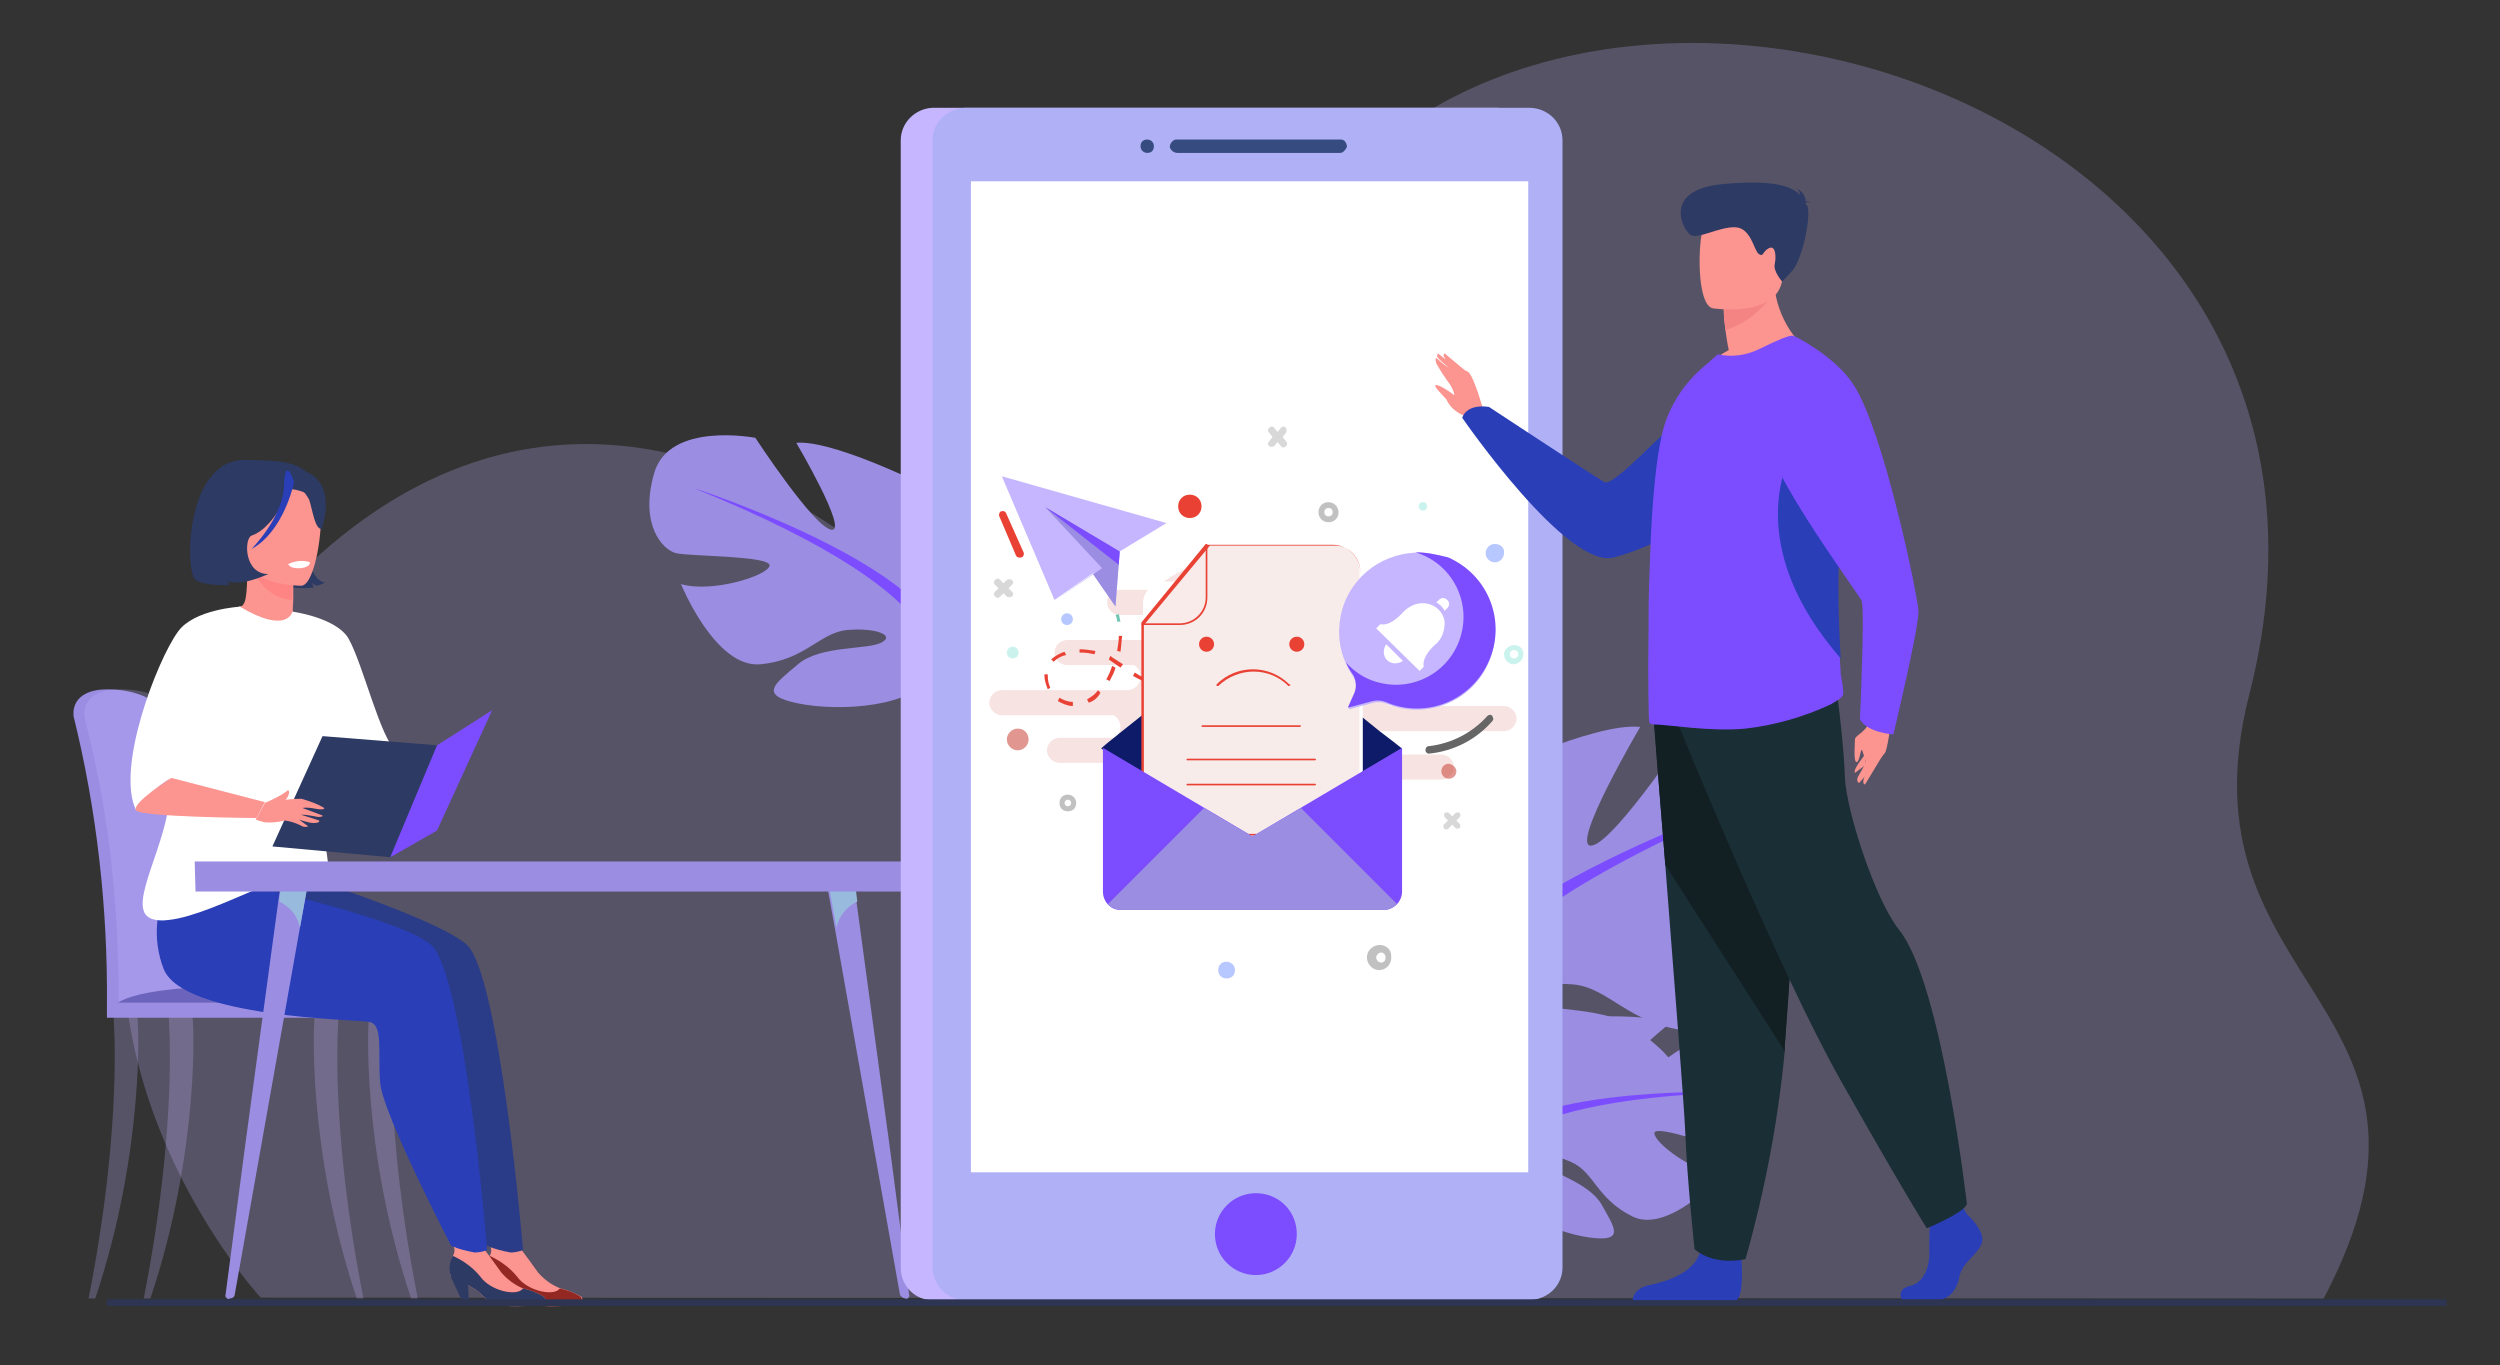 <?xml version="1.0" encoding="utf-8"?>
<!-- Generator: Adobe Illustrator 25.2.0, SVG Export Plug-In . SVG Version: 6.00 Build 0)  -->
<svg version="1.1" id="Layer_1" xmlns="http://www.w3.org/2000/svg" xmlns:xlink="http://www.w3.org/1999/xlink" x="0px" y="0px"
	 viewBox="0 0 299.2 163.4" style="enable-background:new 0 0 299.2 163.4;" xml:space="preserve">
<rect x="0" y="0" width="299.2" height="163.4" fill="#333333" stroke="none"/>
<style type="text/css">
	.st0{opacity:0.25;fill:#C6B6FF;enable-background:new    ;}
	.st1{fill:#9B8DE2;}
	.st2{fill:#7C4DFF;}
	.st3{fill:#6D89D0;}
	.st4{fill:#2C3A64;}
	.st5{fill:#6C64BC;}
	.st6{fill:#FC9490;}
	.st7{fill:#932722;}
	.st8{fill:#2A3C87;}
	.st9{fill:#293EB7;}
	.st10{fill:#FF8585;}
	.st11{fill:#FFFFFF;}
	.st12{fill:#163560;}
	.st13{fill:#97BADD;}
	.st14{fill:#D9E9FE;}
	.st15{fill:#C6B6FF;}
	.st16{fill:#B0B0F7;}
	.st17{fill:#364B7F;}
	.st18{fill:#2E3552;}
	.st19{opacity:0.15;fill:#C94439;enable-background:new    ;}
	.st20{fill:#70C6B5;}
	.st21{fill:#E94235;}
	.st22{fill:#666666;}
	.st23{fill:#0E1B68;}
	.st24{fill:#E5E6E6;}
	.st25{opacity:0.5;fill:#666666;enable-background:new    ;}
	.st26{opacity:0.4;fill:#3559FA;enable-background:new    ;}
	.st27{fill:#F8ECEA;}
	.st28{opacity:0.1;}
	.st29{opacity:0.1;fill:#D67576;enable-background:new    ;}
	.st30{opacity:0.4;fill:#666666;enable-background:new    ;}
	.st31{fill:#CAF3ED;}
	.st32{opacity:0.56;fill:#C94439;enable-background:new    ;}
	.st33{opacity:0.6;fill:#88A2FF;enable-background:new    ;}
	.st34{opacity:0.25;fill:#666666;enable-background:new    ;}
	.st35{fill:#1A2E35;}
	.st36{fill:#121F23;}
	.st37{fill:#F48484;}
</style>
<path class="st0" d="M31.2,155.3c0,0-33-35.8-5.6-74.5c24.4-34.4,52.7-32,73.6-18.1c8.9,6,34.5,0.7,56.2-34.2
	C185.1-19.2,288,9.7,269.2,83.1c-9.1,35.5,27.6,36.8,8.9,72.3L31.2,155.3z"/>
<path class="st1" d="M177.9,136.8c0,0-6.3-7.3-0.4-12c0,0,4.3-2.6,7.8-2.4c0,0-5,8.3-3.4,9.2s4.9-9.7,4.9-9.7s9.8-0.9,13,0.6
	c0,0-8.4,6.9-6.6,7.3s10.8-6.3,10.8-6.3s9.1,1.6,8.6,7.1c-0.5,5.6-3.6,7.3-5,7.1s-9.5-3.2-9.6-2.1s4.7,4.8,8.1,5c0,0-6.4,7.1-10.7,5
	s-4.6-5.3-7.3-6.5s-4.9-1.2-3.8,0s5.9,2.4,7.4,5.1s2.9,4.5-1.5,3.9s-11.6-3.9-11.9-7.6L177.9,136.8z"/>
<path class="st2" d="M208.1,130.7c0,0-24.8-0.9-30.3,6.1c-1.1,2.7-2.8,5.1-4.9,6.9l-0.6,1.6c0,0,4.3-4.5,5.8-4.8
	C178.2,140.5,175.8,131.7,208.1,130.7z"/>
<path class="st3" d="M172.9,143.7c-3.3,2.7-5.4,6.7-5.7,11l1,0.1c0,0,1.7-7.3,4.8-10.1S172.9,143.7,172.9,143.7z"/>
<path class="st1" d="M113.1,76.9c0,0,9.6-5.4,5.1-12.7c0,0-3.6-4.5-7.4-5.6c0,0,2,10.9,0,11.2s-1.4-12.3-1.4-12.3
	s-10.1-4.9-14.1-4.5c0,0,6.3,10.7,4.2,10.4s-9.1-11-9.1-11s-10.3-2-12.1,4.2s1,9.2,2.6,9.6s11.4,0.3,11.2,1.5s-6.9,3.3-10.6,2.2
	c0,0,4.1,10.1,9.5,9.6s7.1-3.8,10.4-4.1s5.8,0.6,4.1,1.5s-7.3,0.3-10,2.6s-4.9,3.7,0.1,4.7s14,0.4,15.8-3.5L113.1,76.9z"/>
<path class="st2" d="M83,58.4c0,0,26.9,8.7,30,18.5c0.1,3.3,1,6.5,2.6,9.4v1.9c0,0-2.8-6.5-4.4-7.4C111.3,80.7,117.3,72.3,83,58.4z"
	/>
<path class="st3" d="M115.6,86.3c2.5,4.2,3.2,9.3,1.8,14l-1.1-0.3c0,0,1-8.4-1.1-12.7S115.6,86.3,115.6,86.3z"/>
<path class="st1" d="M171.8,119.8c0,0-13.2-7.4-7-17.4c0,0,4.9-6.2,10.2-7.7c0,0-2.8,14.9,0,15.3s1.9-16.9,1.9-16.9
	s13.9-6.7,19.4-6.1c0,0-8.6,14.6-5.8,14.2S203,86.1,203,86.1s14.2-2.6,16.5,5.8s-1.4,12.7-3.5,13.2s-15.6,0.3-15.3,2.1
	s9.5,4.6,14.6,3c0,0-5.6,13.9-13,13.2s-9.7-5.3-14.2-5.6s-7.9,0.9-5.6,2.1s10,0.4,13.7,3.5s6.7,5.1-0.2,6.5s-19.2,0.5-21.6-4.7
	L171.8,119.8z"/>
<path class="st2" d="M212.9,94.5c0,0-36.9,12-41.1,25.3c-0.1,4.5-1.3,8.9-3.5,12.8v2.6c0,0,3.9-9,6-10.2
	C174.2,125.1,166,113.5,212.9,94.5z"/>
<path class="st3" d="M168.3,132.7c-3.4,5.8-4.3,12.7-2.5,19.2l1.5-0.4c0,0-1.4-11.6,1.6-17.4S168.3,132.7,168.3,132.7z"/>
<path class="st4" d="M30.5,63.6c0,0-2.9,2.4,0.3,5.5c0,0-2.8,1-3.7,0.3c0.1,0.2,0.2,0.3,0.4,0.5c0,0-2.8,0.2-4.1-0.6
	S22.1,54,30.1,55.2c0,0,6.7-0.9,6.5,6.9s2.3,7.6,2.3,7.6c-0.3,0.2-0.6,0.3-1,0.4c0,0-0.5-0.2-0.6-0.4c0.1,0.2,0.1,0.4,0.3,0.6
	c0,0-2.7,0.4-4.1-0.5S30.1,65.3,30.5,63.6z"/>
<path class="st4" d="M30,67.6c-1.3-1.2-2.4-2.7-3.2-4.3c-0.7-1.5-3.9-7.6,2.1-8.2c0,0,4.3-0.2,6.2,0.5c1.5,0.5,3.8,1.9,3,7.5l0,1.8
	L30,67.6z"/>
<path class="st1" d="M23.1,110.8c-0.2-5.3-0.7-10.6-1.5-15.8c-1.1-6.2-2-9.7-2-9.8c-0.1-0.5-2.2-2.7-6.7-2.7s-4.1,3-4.1,3
	c0,0.1,0,0.2,0,0.2c2.8,11.3,4.1,23,4,34.6c0,0.3,0,0.7,0,1.1c0,0,10.5,0.3,10.5,0C23.6,119.7,23.5,115.1,23.1,110.8z"/>
<path class="st0" d="M24.4,120.3c0,0.3-0.1,0.5-0.3,0.5s-0.3-0.2-0.3-0.5h-9c0,0.3-0.1,0.5-0.3,0.5s-0.3-0.2-0.3-0.5
	c0-5.1-0.2-10.2-0.7-15.3c-0.6-6.5-1.8-12.9-3.4-19.2c0-0.1,0-0.2,0-0.3c0,0-0.4-2.9,4.1-3s6.6,2.1,6.7,2.7c0,0,0.6,2,1.3,5.7
	c0.2,1.2,0.5,2.6,0.8,4.1c0.8,5.2,1.3,10.5,1.5,15.8C24.6,115.1,24.8,118.6,24.4,120.3z"/>
<path class="st5" d="M13.5,120.8h35.2c0,0-0.8-3.3-21.2-2.8C13.1,118.3,13.5,120.8,13.5,120.8z"/>
<path class="st0" d="M10.6,155.4c4.1-20.7,3-33.3,3-33.5c0-0.3,0.6-0.6,0.9-0.6s1.7-0.1,1.9,0.2s1,16-5,33.9L10.6,155.4z"/>
<path class="st0" d="M43.5,155.4c-4.1-20.7-3-33.3-3-33.5c0-0.3-0.6-0.6-0.9-0.6s-1.7-0.1-1.9,0.2s-1,16,5,33.9L43.5,155.4z"/>
<path class="st0" d="M50,155.4c-4.1-20.7-3-33.3-3-33.5c0-0.3-0.6-0.6-0.9-0.6s-1.7-0.1-1.9,0.2s-1,16,5,33.9L50,155.4z"/>
<path class="st0" d="M17.2,155.4c4.1-20.7,3-33.3,3-33.5c0-0.3,0.6-0.6,0.9-0.6s1.7-0.1,1.9,0.2s1,16-5,33.9L17.2,155.4z"/>
<path class="st1" d="M49.4,121.8H12.8l0,0V120l0,0h36.6l0,0V121.8L49.4,121.8z"/>
<path class="st6" d="M67.4,156.3c-1.3,0-3.9,0.3-5.1-1.1s-3.7-2.1-4-2.6c-0.1-0.8,0-1.6,0.3-2.3c0.6-0.9-0.4-2-0.4-2l3.4,0.2
	c0,0,1.6,2.1,2.8,3.8c0.7,0.8,1.6,1.5,2.7,1.9c0.9,0.2,1.7,0.6,2.5,1C70.1,156,68.7,156.3,67.4,156.3z"/>
<path class="st7" d="M67.4,156.3c-1.3,0-3.9,0.3-5.1-1.1s-3.7-2.1-4-2.6c-0.2-0.8-0.1-1.6,0.3-2.3c1.3,0.6,2.4,1.4,3.3,2.5
	c1.2,1.7,4.4,2.4,5.1,1.4l0,0c0.9,0.2,1.7,0.5,2.5,1C70.1,156,68.7,156.3,67.4,156.3z"/>
<path class="st7" d="M58.3,152.7l1.3,2.8l0.8,0.1l-0.1-2.4L58.3,152.7z"/>
<path class="st8" d="M33,103.8c0,0,18.8,5.8,22.8,9.2s6.8,36.6,6.8,36.6c-0.5,0.2-1,0.3-1.5,0.3c-1-0.2-1.9-0.4-2.8-0.8
	c0,0-8.2-15.8-8.5-19.5s0.4-7-1.3-7.3S26.4,121.8,24,116c-1.4-3.6-1-7.5,0.9-10.8L33,103.8z"/>
<path class="st6" d="M63,156.3c-1.3,0-3.9,0.3-5.1-1.1s-3.7-2.1-4-2.6c-0.1-0.8,0-1.6,0.3-2.3c0.6-0.9-0.4-2-0.4-2l3.4,0.2
	c0,0,1.6,2.1,2.8,3.8c0.7,0.8,1.6,1.5,2.6,1.9c0.9,0.2,1.7,0.5,2.5,1C65.8,156,64.3,156.3,63,156.3z"/>
<path class="st4" d="M63,156.3c-1.3,0-3.9,0.3-5.1-1.1s-3.7-2.1-4-2.6c-0.2-0.8-0.1-1.6,0.3-2.3c1.3,0.6,2.4,1.4,3.3,2.5
	c1.2,1.7,4.4,2.4,5.1,1.4l0,0c0.9,0.2,1.7,0.5,2.5,1C65.8,156,64.3,156.3,63,156.3z"/>
<path class="st4" d="M53.9,152.7l1.3,2.8l0.9,0.1l-0.1-2.4L53.9,152.7z"/>
<path class="st9" d="M28.1,105.6c0,0,19.3,4.1,23.4,7.4s6.8,36.6,6.8,36.6c-0.5,0.2-1,0.3-1.5,0.3c-1-0.2-1.9-0.4-2.8-0.8
	c0,0-8.2-15.8-8.5-19.5s0.4-7-1.3-7.3S22,121.8,19.6,116c-1.4-3.6-1-7.5,0.9-10.8L28.1,105.6z"/>
<path class="st6" d="M35.3,74.4c-1.2,0.7-2.6,0.9-4,0.7c-1.6-0.4-2.7-2.5-2.6-2.5c0.7-0.1,0.9-1.1,0.9-5.1l0.3,0.1l5.2,1
	c0,0,0,1.7,0,3.2C35,73.1,35,74.3,35.3,74.4z"/>
<path class="st10" d="M35.1,68.6c0,0-0.1,1.6-0.1,3.2c-2.9-0.1-4.4-2.7-5.1-4.2L35.1,68.6z"/>
<path class="st6" d="M36.1,70.1c0,0-6.9,0.1-6.9-4.2s-0.9-7.1,3.5-7.4s5.2,1.4,5.6,2.8S37.8,69.9,36.1,70.1z"/>
<path class="st11" d="M20.1,92.8c-0.7-2.8,1.6-8.3,4-12.9c2.2-4.1,4.4-7.5,4.6-7.3c5.7,3.4,6.3,0.6,6.3,0.6s5.2,0.7,6.7,3.2
	c1.8,3.2,3.8,12,5.8,13.6c-0.3,0.8-0.2,1.7,0.1,2.6c0.1,0.2,0.1,0.5,0.2,0.7c0.3,0.7,0.6,1.4,1,2c-1,0.6-2.9,1.8-4.4,0.9
	c-2.2-1.3-3.9-5.1-4.8-6.7l0,0c-2.1,11.7,0.7,14.4-0.7,15.6s-3.7-0.6-8.4,1.4c-3.1,1.3-7.4,3.3-10.3,3.6c-1.5,0.2-2.7-0.1-3-1.1
	C16.2,106.2,21.4,98.2,20.1,92.8z"/>
<path class="st11" d="M34.5,67.5c0,0,0.1,0.6,1.5,0.5c0,0,1.1-0.1,1.1-0.7C36.3,67,35.4,67.1,34.5,67.5z"/>
<path class="st11" d="M16.3,97c1.1-1.6,2.5-2.9,4.2-3.9C20.3,92.5,27,84.3,27,83s1.8-10.4,1.8-10.4s-5.6,0.3-7.5,3
	C18.8,79,13.8,92,16.3,97z"/>
<path class="st6" d="M20.5,93.1l11.2,2.9l-1,1.9c0,0-13.7-0.1-14.4-0.9S20.5,93.1,20.5,93.1z"/>
<path class="st12" d="M39.7,89.6c1,1.5,2.6,5.4,4.8,6.7c1.4,0.8,3.4-0.3,4.4-0.9c-0.4-0.6-0.7-1.3-1-2c-0.8,0.2-1.8,0.4-2.4,0.6
	C44.3,94.3,39.7,89.6,39.7,89.6z"/>
<path class="st4" d="M38.6,88.1l-6,13.2l14.2,1.3l5.6-13.4L38.6,88.1z"/>
<path class="st2" d="M52.3,89.2l6.6-4.2l-6.6,14.4l-5.6,3.2L52.3,89.2z"/>
<path class="st6" d="M31.7,96.1c0.9-0.4,1.8-0.8,2.6-1.4c0.3-0.3,0.3,0.1,0.3,0.2c-0.1,0.5-0.4,0.9-0.8,1.1
	C33.1,96.3,32.3,96.3,31.7,96.1z"/>
<path class="st4" d="M35.4,57c0,0-2.2,6.1-5.3,7.1c-3.1,1-4.1-0.3-4.1-0.3c1.5-1.5,2.4-3.4,2.6-5.5C28.6,58.4,33.7,54.5,35.4,57z"/>
<path class="st4" d="M34.9,57.5c0.9,0.6,1.6,1.4,2.1,2.3c0.4,1.2,0.7,3.6,1.5,3.5c0,0,1.4-3.8-0.5-5.9S34.9,57.5,34.9,57.5z"/>
<path class="st9" d="M35.2,57.7c0,0-1.2,5.9-5.1,8c0,0,3.8-3.8,3.9-7.6S35.2,57.7,35.2,57.7z"/>
<path class="st4" d="M23.4,69.4c1.2,0.8,4.1,0.6,4.1,0.6c-0.1-0.1-0.3-0.3-0.4-0.5c1.7,0.8,5-0.8,5-0.8c-2.9,0-2.9-4.2-2-4.6
	c-0.1-3,0-6,0.3-9h-0.2C22.1,54,22.2,68.6,23.4,69.4z"/>
<path class="st6" d="M31.7,96.1c1.5-0.3,2.9-0.5,4.4-0.5c1,0.3,1.9,0.6,2.7,1.1c0.1,0.2-0.5,0.2-1,0.1c-0.5-0.1-1.1-0.2-1.6-0.1
	c0.8,0.3,1.6,0.6,2.4,0.9c0,0,0,0.1,0,0.1c0,0,0,0,0,0c-0.3,0.1-0.6,0.1-0.9,0c-0.6-0.1-1.1-0.2-1.7-0.2l2.2,0.7c0,0,0,0,0,0.1
	c0,0.1-0.2,0.2-0.7,0.2s-1.7-0.4-1.7-0.4l1.1,0.8c-0.3,0.1-0.6,0.1-0.9-0.1c-0.6-0.3-1.2-0.5-1.9-0.6c-0.8,0.2-1.7,0.3-2.5,0.2
	l-1-0.3L31.7,96.1z"/>
<path class="st1" d="M27.5,155.4c0.3,0,0.6-0.2,0.6-0.5l3.2-18l4.6-25.9l1.3-7.2l-3.3-0.1l-0.6,4.2l-4,29.5L27,154.9
	c-0.1,0.3,0.1,0.5,0.4,0.6C27.4,155.4,27.5,155.4,27.5,155.4z"/>
<path class="st13" d="M33.4,107.9c1.3,0.6,2.2,1.7,2.5,3.1l1.3-7.2l-3.3-0.1L33.4,107.9z"/>
<path class="st1" d="M108.4,155.4c-0.3,0-0.6-0.2-0.7-0.5l-3.2-18l-4.6-25.9l-1.3-7.2l3.3-0.1l0.6,4.2l4,29.5l2.3,17.5
	c0.1,0.3-0.1,0.5-0.4,0.6C108.5,155.4,108.5,155.4,108.4,155.4z"/>
<path class="st13" d="M102.6,107.9c-1.3,0.6-2.2,1.8-2.5,3.1l-1.3-7.2l3.3-0.1L102.6,107.9z"/>
<path class="st1" d="M23.4,106.7h87.2c0,0,0.1,0,0.1-0.1v-3.5c0,0,0,0-0.1,0H23.4c0,0,0,0-0.1,0L23.4,106.7
	C23.4,106.6,23.4,106.7,23.4,106.7z"/>
<path class="st14" d="M180.4,120.3h-12.5c-0.3,0-0.7-0.2-0.7-0.5c0-0.3,0.2-0.7,0.5-0.7c0.1,0,0.1,0,0.2,0h12.5
	c0.3,0,0.6,0.4,0.5,0.7C180.9,120,180.6,120.2,180.4,120.3z"/>
<path class="st14" d="M180.4,122.7h-12.5c-0.3,0-0.7-0.2-0.7-0.5c0-0.3,0.2-0.7,0.5-0.7c0.1,0,0.1,0,0.2,0h12.5
	c0.3,0,0.6,0.4,0.5,0.7C180.9,122.4,180.6,122.7,180.4,122.7z"/>
<path class="st15" d="M183,16.8v134.9c0,2.1-1.7,3.8-3.8,3.9h-67.6c-2.1,0-3.8-1.7-3.8-3.9V16.8c0-2.1,1.7-3.8,3.8-3.9h67.5
	C181.3,12.9,183,14.6,183,16.8z"/>
<path class="st16" d="M187,16.8v134.9c0,2.1-1.7,3.8-3.9,3.9h-67.6c-2.1,0-3.8-1.7-3.9-3.9V16.8c0-2.1,1.7-3.8,3.9-3.9h67.5
	C185.2,12.9,187,14.6,187,16.8z"/>
<path class="st17" d="M160.4,18.3h-19.5c-0.4,0-0.8-0.3-0.9-0.7c0-0.4,0.3-0.8,0.7-0.9c0.1,0,0.1,0,0.2,0h19.6
	c0.4,0,0.7,0.4,0.7,0.9C161,18,160.7,18.3,160.4,18.3L160.4,18.3z"/>
<path class="st17" d="M137.3,18.3c-0.4,0-0.8-0.3-0.8-0.8s0.3-0.8,0.8-0.8c0.4,0,0.8,0.3,0.8,0.8c0,0,0,0,0,0
	C138.1,18,137.8,18.3,137.3,18.3z"/>
<path class="st2" d="M155.2,147.7c0,2.7-2.2,4.9-4.9,4.9c-2.7,0-4.9-2.2-4.9-4.9c0-2.7,2.2-4.9,4.9-4.9c0,0,0,0,0,0
	C153,142.8,155.2,144.9,155.2,147.7C155.2,147.7,155.2,147.7,155.2,147.7z"/>
<path class="st11" d="M182.9,21.7h-66.7v118.6h66.7V21.7z"/>
<path class="st18" d="M292.8,156.3h-280v-0.8h280V156.3L292.8,156.3z"/>
<path class="st19" d="M133.9,97.3c-0.8,0.1-1.5-0.5-1.6-1.3c-0.1-0.8,0.5-1.5,1.3-1.6c0.1,0,0.2,0,0.2,0h0.5c0.9,0,1.6-0.7,1.6-1.6
	c0-0.4-0.2-0.8-0.4-1.1c-0.2-0.2-0.6-0.4-0.9-0.4h-7.8c-0.8,0-1.5-0.7-1.5-1.5s0.7-1.5,1.5-1.5h6.6c0.4-0.3,0.7-0.8,0.7-1.3
	c0-0.4-0.2-0.8-0.4-1.1c-0.1-0.1-0.3-0.2-0.4-0.3h-13.4c-0.8,0-1.5-0.7-1.5-1.5s0.7-1.5,1.5-1.5h15c0.9,0,1.6-0.7,1.6-1.6
	c0-0.4-0.1-0.8-0.4-1.1c-0.1-0.1-0.2-0.2-0.4-0.3h-8c-0.8,0-1.5-0.7-1.5-1.5s0.7-1.5,1.5-1.5h11.7c0.9,0,1.6-0.7,1.6-1.5
	c0,0,0,0,0,0c0-0.4-0.2-0.8-0.4-1.1c-0.2-0.2-0.4-0.3-0.6-0.4h-6c-0.8,0-1.5-0.7-1.5-1.5s0.7-1.5,1.5-1.5h4
	c7.7-6.5,19.1-5.7,25.8,1.8h2.5c0.8,0,1.5,0.7,1.5,1.5s-0.7,1.5-1.5,1.5l0,0H165c-0.8,0-1.5,0.7-1.5,1.5s0.7,1.5,1.5,1.5h2.3v0.1
	h5.9c0.8,0,1.5,0.7,1.5,1.5s-0.7,1.5-1.5,1.5h-6.5c-0.8,0.1-1.4,0.8-1.4,1.6c0.1,0.7,0.6,1.3,1.3,1.4h13.4c0.8,0,1.5,0.7,1.5,1.5
	s-0.7,1.5-1.5,1.5H165c-0.8,0-1.5,0.6-1.5,1.4c0,0.6,0.4,1.2,1,1.4h8c0.8,0,1.5,0.7,1.5,1.5s-0.7,1.5-1.5,1.5l0,0h-11.7
	c-0.8,0-1.5,0.7-1.5,1.5s0.7,1.5,1.5,1.5h3.8l0,0h1.6c0.8,0,1.5,0.7,1.5,1.5s-0.7,1.5-1.5,1.5h-4.5c-7.7,6.4-19.1,5.6-25.7-1.9
	H133.9z"/>
<path class="st15" d="M119.9,57l6.3,14.8l4.6-3.2l2.7,3.9L134,66l5.6-3.4L119.9,57z"/>
<path class="st1" d="M131.9,68l-5.7,3.9l4.6-3.2l2.7,3.9L134,66l-8.9-5.3L131.9,68z"/>
<path class="st2" d="M133.9,67.6l-8.8-6.9L134,66L133.9,67.6z"/>
<path class="st20" d="M133.7,74.4c0-0.3-0.1-0.6-0.2-0.8l0.4-0.1c0.1,0.3,0.1,0.6,0.2,0.9L133.7,74.4z"/>
<path class="st21" d="M128.4,84.5c-0.6,0-1.3-0.3-1.8-0.6l0.2-0.4c0.5,0.3,1,0.5,1.6,0.5L128.4,84.5z M130.3,84.1l-0.2-0.4
	c0.5-0.3,1-0.6,1.3-1.1l0.3,0.3C131.4,83.5,130.9,83.9,130.3,84.1L130.3,84.1z M125.4,82.5c-0.2-0.5-0.4-1.1-0.4-1.6v-0.2h0.4v0.2
	c0,0.5,0.1,1,0.3,1.4L125.4,82.5z M142.7,82.4v-0.4c0.6,0,1.2,0,1.8-0.1v0.4C143.9,82.3,143.3,82.4,142.7,82.4L142.7,82.4z
	 M140.9,82.3h-0.3c-0.5,0-1-0.1-1.5-0.2l0.1-0.4c0.5,0.1,1,0.2,1.5,0.2h0.3L140.9,82.3z M146.4,82.1l-0.1-0.4
	c0.6-0.1,1.2-0.2,1.8-0.3l0.1,0.4C147.6,81.9,147,82,146.4,82.1L146.4,82.1z M137.3,81.7c-0.5-0.2-1-0.4-1.5-0.7l-0.2-0.1l0.2-0.4
	c0.1,0,0.1,0.1,0.2,0.1c0.4,0.3,0.9,0.5,1.4,0.6L137.3,81.7z M132.8,81.5l-0.4-0.2c0.3-0.5,0.5-1,0.7-1.6l0.4,0.2
	C133.4,80.4,133.1,80.9,132.8,81.5L132.8,81.5z M149.9,81.5l-0.1-0.4c0.6-0.1,1.2-0.3,1.7-0.5l0.1,0.4
	C151.1,81.1,150.5,81.3,149.9,81.5L149.9,81.5z M153.4,80.5l-0.1-0.4c0.6-0.2,1.1-0.4,1.7-0.6l0.2,0.4
	C154.6,80.1,154,80.2,153.4,80.5L153.4,80.5z M134.1,79.9c-0.4-0.3-0.9-0.6-1.3-0.9l-0.1-0.1l0.2-0.4c0.1,0,0.1,0.1,0.1,0.1
	c0.5,0.3,0.9,0.6,1.4,0.9L134.1,79.9z M126.1,79.2l-0.3-0.3c0.5-0.4,1-0.7,1.6-0.9l0.2,0.4C127,78.5,126.5,78.8,126.1,79.2
	L126.1,79.2z M131,78.3c-0.5-0.1-1-0.2-1.6-0.2h-0.2v-0.4c0.6,0,1.2,0.1,1.9,0.2L131,78.3z M134.1,78l-0.4-0.1
	c0.1-0.6,0.2-1.2,0.2-1.8h0.4C134.2,76.8,134.2,77.4,134.1,78L134.1,78z"/>
<path class="st20" d="M156.9,79.2l-0.2-0.4l0.9-0.3l0.2,0.4L156.9,79.2z"/>
<path class="st22" d="M171,90.2c-0.2,0-0.4-0.2-0.4-0.4c0-0.2,0.1-0.5,0.4-0.5c0,0,0,0,0,0c2.7-0.3,5.2-1.6,7-3.6
	c0.2-0.2,0.5-0.2,0.6,0c0.1,0.2,0.2,0.4,0,0.6C176.7,88.5,174,89.9,171,90.2L171,90.2z"/>
<path class="st23" d="M167.8,89.6l-18,10.6l-18-10.6l0,0c0-0.1,1-0.9,2.5-2.1l0,0c5-4,15.4-12.2,15.4-12.2s10.5,8.2,15.4,12.2
	C166.7,88.7,167.7,89.5,167.8,89.6C167.8,89.6,167.8,89.6,167.8,89.6z"/>
<path class="st11" d="M156.3,69.6h-16.9c-1.4,0-2.6,1.2-2.6,2.6v25.5c0,1.4,1.2,2.6,2.6,2.6h21.1c1.4,0,2.6-1.2,2.6-2.6V76.5
	L156.3,69.6z"/>
<path class="st24" d="M156.3,73.9c0,1.4,1.2,2.6,2.6,2.6h4.3l-6.9-6.9V73.9z"/>
<path class="st25" d="M148.2,73.9h-7c-0.2,0-0.3,0.1-0.3,0.3v0v7c0,0.2,0.1,0.3,0.3,0.3l0,0h7c0.2,0,0.3-0.1,0.3-0.3v-7
	C148.5,74.1,148.4,73.9,148.2,73.9C148.2,73.9,148.2,73.9,148.2,73.9z"/>
<path class="st26" d="M155.5,83.8h-14c-0.4,0-0.8,0.2-0.8,0.7s0.2,0.8,0.7,0.8c0.1,0,0.1,0,0.2,0h14c0.4,0,0.8-0.2,0.8-0.7
	s-0.2-0.8-0.7-0.8C155.6,83.7,155.6,83.7,155.5,83.8z"/>
<path class="st26" d="M155.5,87.5h-14c-0.4,0-0.8,0.2-0.8,0.7s0.2,0.8,0.7,0.8c0.1,0,0.1,0,0.2,0h14c0.4,0,0.8-0.3,0.8-0.8
	C156.3,87.8,155.9,87.5,155.5,87.5C155.5,87.5,155.5,87.5,155.5,87.5z"/>
<path class="st26" d="M149.2,91.1h-7.6c-0.4,0-0.8,0.3-0.8,0.8s0.3,0.8,0.8,0.8h7.6c0.4,0,0.8-0.3,0.8-0.8S149.6,91.1,149.2,91.1z"
	/>
<path class="st27" d="M159.5,65.2h-15.1l-7.7,9.5v22c0,1.8,1.4,3.2,3.2,3.2h19.6c1.8,0,3.2-1.4,3.2-3.2c0,0,0,0,0,0V68.4
	C162.7,66.7,161.3,65.2,159.5,65.2z"/>
<g class="st28">
	<path class="st29" d="M144.4,65.2v6.3c0,1.8-1.4,3.2-3.2,3.2h-4.5L144.4,65.2z"/>
</g>
<path class="st21" d="M159.5,100h-19.6c-1.8,0-3.3-1.5-3.3-3.3v-22l7.8-9.5h15.1c1.8,0,3.3,1.5,3.3,3.3c0,0,0,0,0,0v28.2
	C162.8,98.5,161.3,100,159.5,100z M136.9,74.8v21.9c0,1.7,1.4,3.1,3.1,3.1c0,0,0,0,0.1,0h19.6c1.7,0,3.1-1.4,3.1-3c0,0,0,0,0,0V68.4
	c0-1.7-1.4-3.1-3-3.1c0,0,0,0,0,0h-15L136.9,74.8z"/>
<path class="st21" d="M141.2,74.8h-4.5c0,0-0.1,0-0.1-0.1c0,0,0-0.1,0-0.2l7.7-9.4c0,0,0.1,0,0.1,0c0.1,0,0.1,0.1,0.1,0.1v6.3
	C144.5,73.4,143,74.8,141.2,74.8z M137,74.6h4.2c1.7,0,3.1-1.4,3.1-3.1v-5.9L137,74.6z"/>
<path class="st21" d="M154.3,82.1c0,0-0.1,0-0.1,0c-2.3-2.3-6-2.3-8.4,0c-0.1,0-0.1,0-0.2,0c0-0.1,0-0.1,0-0.2
	c2.4-2.4,6.3-2.4,8.7,0C154.5,81.9,154.5,82,154.3,82.1C154.4,82.1,154.3,82.1,154.3,82.1z"/>
<path class="st21" d="M155.6,87h-11.7c-0.1,0-0.1-0.1-0.1-0.1c0-0.1,0.1-0.1,0.1-0.1h11.7c0.1,0,0.1,0.1,0.1,0.1
	C155.7,86.9,155.6,87,155.6,87z"/>
<path class="st21" d="M157.4,91h-15.3c-0.1,0-0.1-0.1-0.1-0.1c0-0.1,0.1-0.1,0.1-0.1h15.3c0.1,0,0.1,0.1,0.1,0.1
	C157.5,90.9,157.4,91,157.4,91L157.4,91z"/>
<path class="st21" d="M157.4,94h-15.3c-0.1,0-0.1-0.1-0.1-0.1c0-0.1,0.1-0.1,0.1-0.1h15.3c0.1,0,0.1,0.1,0.1,0.1
	C157.5,93.9,157.4,94,157.4,94L157.4,94z"/>
<path class="st21" d="M145,77.1c0,0.3-0.3,0.6-0.6,0.6s-0.6-0.3-0.6-0.6c0,0,0,0,0,0c0-0.3,0.3-0.6,0.6-0.6
	C144.7,76.5,145,76.8,145,77.1z"/>
<path class="st21" d="M144.4,78c-0.5,0-0.9-0.4-0.9-0.9s0.4-0.9,0.9-0.9s0.9,0.4,0.9,0.9l0,0C145.3,77.6,144.9,78,144.4,78z
	 M144.4,76.8c-0.2,0-0.3,0.1-0.3,0.3s0.1,0.3,0.3,0.3c0.2,0,0.3-0.1,0.3-0.3c0,0,0,0,0,0C144.8,76.9,144.6,76.8,144.4,76.8
	C144.5,76.8,144.5,76.8,144.4,76.8z"/>
<path class="st21" d="M155.8,77.1c0,0.3-0.2,0.6-0.5,0.7c-0.3,0-0.6-0.2-0.7-0.5c0-0.1,0-0.1,0-0.2c0-0.3,0.3-0.6,0.7-0.5
	C155.6,76.6,155.8,76.8,155.8,77.1z"/>
<path class="st21" d="M155.2,78c-0.5,0-0.9-0.4-0.9-0.9s0.4-0.9,0.9-0.9s0.9,0.4,0.9,0.9l0,0C156.1,77.6,155.7,78,155.2,78z
	 M155.2,76.8c-0.2,0-0.3,0.2-0.2,0.3c0,0.1,0.1,0.2,0.2,0.2c0.2,0,0.3-0.1,0.3-0.2c0-0.2-0.1-0.3-0.2-0.3
	C155.3,76.8,155.3,76.8,155.2,76.8z"/>
<path class="st2" d="M167.8,89.5v17.2c0,1.2-1,2.2-2.2,2.2h-31.5c-1.2,0-2.1-1-2.1-2.2V89.5l17.9,10.6L167.8,89.5z"/>
<path class="st1" d="M167.2,108.2l-11.5-11.5l-5.8,3.4l-5.8-3.4l-11.5,11.5c0.4,0.4,1,0.7,1.6,0.7h31.5
	C166.2,108.9,166.8,108.6,167.2,108.2z"/>
<path class="st15" d="M168.7,66.2c-4.5,0.5-8.1,4.1-8.4,8.7c-0.2,2.1,0.4,4.2,1.6,6c0.4,0.6,0.5,1.5,0.2,2.2l-0.7,1.8l3-0.8
	c0.5-0.1,1-0.1,1.5,0.1c4.8,2,10.3-0.2,12.3-5c2-4.8-0.2-10.3-5-12.3C171.8,66.2,170.2,66,168.7,66.2L168.7,66.2z"/>
<path class="st11" d="M169.9,80.3l0.5-0.5c0,0-0.4-1,1.3-2.6c0.8-0.6,1.2-1.6,1.2-2.7c-0.1-1.2-1.1-2.2-2.4-2.3
	c-1-0.1-2,0.4-2.7,1.2c-1.6,1.7-2.6,1.3-2.6,1.3l-0.5,0.5L169.9,80.3z"/>
<path class="st11" d="M165.9,77.1c-0.4,0.6-0.4,1.4,0.1,1.9c0.5,0.5,1.3,0.5,1.9,0.1L165.9,77.1z"/>
<path class="st11" d="M173.2,72.8l-0.3,0.3c-0.2-0.4-0.6-0.8-1-1l0.3-0.3c0.3-0.3,0.7-0.3,1,0C173.5,72,173.5,72.5,173.2,72.8z"/>
<path class="st2" d="M169.4,66.1c4.3,1.3,6.7,5.8,5.4,10.1c-1.3,4.3-5.8,6.7-10.1,5.4c-1.4-0.4-2.6-1.2-3.6-2.3
	c0.2,0.5,0.5,1,0.8,1.4c0.4,0.6,0.5,1.5,0.2,2.2l-0.8,1.8l3-0.8c0.5-0.1,1-0.1,1.5,0.1c4.8,2.1,10.3-0.1,12.4-4.9
	s-0.1-10.3-4.9-12.4C172.1,66.4,170.7,66.1,169.4,66.1L169.4,66.1z"/>
<path class="st21" d="M120.4,61.4l2.1,4.7c0.1,0.2,0,0.5-0.2,0.6h-0.1c-0.2,0.1-0.5,0-0.6-0.2c0,0,0,0,0,0l-2-4.7
	c-0.1-0.2,0-0.5,0.2-0.6c0,0,0,0,0,0C120.1,61.1,120.3,61.2,120.4,61.4C120.4,61.4,120.4,61.4,120.4,61.4z"/>
<path class="st30" d="M127.8,95.1c-0.6,0-1,0.4-1,1s0.4,1,1,1s1-0.4,1-1S128.3,95.1,127.8,95.1L127.8,95.1z M127.8,96.5
	c-0.2,0-0.4-0.2-0.4-0.4c0-0.2,0.2-0.4,0.4-0.4c0.2,0,0.4,0.2,0.4,0.4C128.2,96.3,128,96.5,127.8,96.5
	C127.8,96.5,127.8,96.5,127.8,96.5z"/>
<path class="st30" d="M165.3,113.1c-0.8-0.1-1.6,0.5-1.7,1.3c-0.1,0.8,0.5,1.6,1.3,1.7c0.1,0,0.2,0,0.3,0c0.8-0.1,1.4-0.8,1.3-1.7
	C166.5,113.7,166,113.2,165.3,113.1z M165.3,115.2c-0.3,0-0.6-0.3-0.6-0.6c0-0.3,0.3-0.6,0.6-0.6c0.3,0,0.6,0.3,0.5,0.7
	C165.8,115,165.6,115.2,165.3,115.2z"/>
<path class="st31" d="M181.2,77.2c-0.6,0-1.2,0.5-1.2,1.1s0.5,1.2,1.1,1.2c0.6,0,1.2-0.5,1.2-1.1c0,0,0,0,0,0
	C182.4,77.7,181.9,77.2,181.2,77.2z M181.2,78.8c-0.3,0-0.5-0.2-0.5-0.5s0.2-0.5,0.5-0.5c0.3,0,0.5,0.2,0.5,0.5
	S181.5,78.8,181.2,78.8z"/>
<path class="st30" d="M159,60.1c-0.7,0-1.2,0.5-1.2,1.2s0.5,1.2,1.2,1.2c0,0,0,0,0,0c0.7,0,1.2-0.5,1.2-1.2
	C160.2,60.7,159.7,60.1,159,60.1z M159,61.8c-0.3,0-0.5-0.2-0.5-0.5s0.2-0.5,0.5-0.5s0.5,0.2,0.5,0.5S159.3,61.8,159,61.8z"/>
<path class="st32" d="M121.8,87.2c-0.7,0-1.3,0.6-1.3,1.3s0.6,1.3,1.3,1.3s1.3-0.6,1.3-1.3l0,0C123.1,87.8,122.6,87.2,121.8,87.2z"
	/>
<path class="st32" d="M173.4,91.4c-0.5,0-0.9,0.4-0.9,0.9c0,0.5,0.4,0.9,0.9,0.9s0.9-0.4,0.9-0.9C174.3,91.9,173.9,91.5,173.4,91.4z
	"/>
<path class="st21" d="M142.4,59.2c-0.8,0-1.4,0.6-1.4,1.4l0,0c0,0.8,0.6,1.4,1.4,1.4c0.8,0,1.4-0.6,1.4-1.4
	C143.8,59.8,143.2,59.2,142.4,59.2C142.4,59.1,142.4,59.1,142.4,59.2z"/>
<path class="st33" d="M146.8,115.1c-0.6,0-1,0.4-1,1s0.4,1,1,1s1-0.4,1-1S147.3,115.1,146.8,115.1z"/>
<path class="st31" d="M170.3,60.1c-0.3,0-0.5,0.2-0.5,0.5c0,0.3,0.2,0.5,0.5,0.5s0.5-0.2,0.5-0.5S170.6,60.1,170.3,60.1z"/>
<path class="st33" d="M127.7,74.8c0.4,0,0.7-0.3,0.7-0.7s-0.3-0.7-0.7-0.7c-0.4,0-0.7,0.3-0.7,0.7c0,0,0,0,0,0
	C127,74.5,127.3,74.8,127.7,74.8z"/>
<path class="st33" d="M178.9,65.1c-0.6,0-1.1,0.5-1.1,1.1s0.5,1.1,1.1,1.1s1.1-0.5,1.1-1.1l0,0C180.1,65.6,179.6,65.1,178.9,65.1z"
	/>
<path class="st31" d="M121.2,78.8c0.4,0,0.7-0.3,0.7-0.7s-0.3-0.7-0.7-0.7s-0.7,0.3-0.7,0.7S120.8,78.8,121.2,78.8L121.2,78.8z"/>
<path class="st34" d="M153.5,52.3l0.4-0.5c0.1-0.2,0.1-0.4,0-0.6c-0.2-0.2-0.4-0.2-0.6,0c0,0,0,0,0,0l-0.4,0.5l-0.4-0.5
	c-0.2-0.2-0.4-0.2-0.6,0c-0.2,0.2-0.2,0.4,0,0.6l0.4,0.5l-0.4,0.5c-0.2,0.2-0.2,0.4,0,0.6c0,0,0,0,0,0c0.2,0.1,0.4,0.1,0.6,0
	l0.4-0.5l0.4,0.5c0.2,0.2,0.4,0.2,0.6,0c0.2-0.2,0.2-0.4,0-0.6L153.5,52.3z"/>
<path class="st34" d="M120.7,70.4l0.4-0.4c0.2-0.2,0.2-0.4,0-0.6c0,0,0,0,0,0c-0.2-0.1-0.4-0.1-0.6,0l-0.4,0.4l-0.4-0.4
	c-0.2-0.2-0.4-0.2-0.6,0s-0.2,0.4,0,0.6l0.4,0.4l-0.4,0.4c-0.2,0.2-0.2,0.4,0,0.6s0.4,0.2,0.6,0l0.4-0.4l0.4,0.4
	c0.2,0.1,0.4,0.1,0.6,0c0.2-0.2,0.2-0.4,0-0.6c0,0,0,0,0,0L120.7,70.4z"/>
<path class="st34" d="M174.3,98.2l0.4-0.4c0.1-0.1,0.1-0.3,0-0.5c-0.1-0.1-0.3-0.1-0.5,0c0,0,0,0,0,0l-0.4,0.4l-0.4-0.4
	c-0.1-0.1-0.3-0.1-0.5,0c0,0,0,0,0,0c-0.1,0.1-0.1,0.3,0,0.5l0.4,0.4l-0.4,0.4c-0.2,0.1-0.2,0.3-0.1,0.5c0.1,0.2,0.3,0.2,0.5,0.1
	c0,0,0.1,0,0.1-0.1l0.4-0.4l0.4,0.4c0.1,0.1,0.3,0.1,0.5,0c0.1-0.1,0.1-0.4,0-0.5L174.3,98.2z"/>
<path class="st6" d="M175.7,44.5l-0.4-0.2l-2.4-2c0,0-0.3,0.2,0,0.5L173,43l-0.9-0.7c-0.1,0.1-0.1,0.3-0.1,0.4
	c0.4,0.5,0.9,0.9,1.4,1.3c-0.5-0.3-0.9-0.6-1.3-1c-0.4-0.4-0.3,0.2-0.2,0.5c0.5,0.9,1.1,1.8,1.7,2.6c0.4,0.7,0.6,1.4,0.3,1.1
	s-1.9-1.3-2.1-1.1s0.8,1.1,1.3,1.7c0.5,1.1,1.5,1.8,2.6,2.1c1.6,0.2,1.9-0.6,1.9-0.6S176.4,45,175.7,44.5z"/>
<path class="st6" d="M226.4,85.5c0,0-0.4,3.9-0.8,4.6c-1,1.2-2,2.4-3.1,3.6c-0.1,0-0.4-0.3-0.1-0.8c1.2-2.1,0.9-1.6,0.5-3
	c-0.2-0.7-0.3,1.3-0.7,1.3s-0.2-2.1-0.2-2.7s1.8-0.9,2-3.2C223.9,83.8,226.4,85.5,226.4,85.5z"/>
<path class="st9" d="M214.2,45.7c-2.8,10.2-10.8,18.2-21,21C187.6,68.3,175,50,175,50s0.4-1.7,3.2-1.3c0,0,12.3,8.1,13.8,9
	c1.4,0.8,10.4-10.1,14.5-11.8C209,44.9,211.7,44.8,214.2,45.7z"/>
<path class="st9" d="M235.4,145.3c0,0,2.2,2,1.8,3.4s-2.4,2.4-2.7,4.1s-1.4,2.7-2.3,2.7h-4.6c0,0-0.7-1.2,1-1.6s2.4-2.4,2.3-4.3
	c0-1.5,0-3,0.2-4.4l3.7-0.9L235.4,145.3z"/>
<path class="st9" d="M208.4,150.5c0,0,0.4,4.6-0.6,5.1h-12.4c0,0,0-1.4,2-1.8s5.5-1.5,6.1-4.1S208.4,150.5,208.4,150.5z"/>
<path class="st35" d="M197.9,85.8c0,0,0.6,8,1.4,17.7c1,13.1,2.3,29.2,2.4,32.2c0.2,5.3,1.1,13.8,1.1,13.8s2,2,6.1,1.2
	c2.3-8.1,3.9-16.5,4.7-24.9c0-0.2,0-0.4,0-0.6c1-13,2.5-40.5,2.5-40.5L197.9,85.8z"/>
<g>
	<path class="st36" d="M197.9,85.8c0,0,0.6,8,1.4,17.7l14.3,22.3c0-0.2,0-0.4,0-0.6c1-13,2.5-40.5,2.5-40.5L197.9,85.8z"/>
</g>
<path class="st35" d="M200.9,86.8c0,0,11.8,29.1,19.5,42.7s10.2,17.5,10.2,17.5s4.4-1.8,4.8-2.9c0,0-3-26.4-8.1-32.8
	c-2.9-3.6-6.4-14.5-6.5-18.3s-1.1-11.4-1.1-11.4L200.9,86.8z"/>
<path class="st6" d="M216.4,42c0,0-8,3.8-12.6,2.4c0.9-1,1.9-1.9,3.1-2.5c-0.2-0.9-0.3-1.7-0.4-2.4c-0.1-0.8-0.2-1.6-0.2-2.5
	l3.1-2.4l2.9-2.3C212.1,36,213.6,39.6,216.4,42z"/>
<path class="st2" d="M220.6,83c0,0.5-1,1-1.5,1.3c-3.2,1.5-6.7,2.5-10.2,2.9c-4.3,0.4-9.3-0.5-11-0.5c-0.2,0-0.4-0.1-0.5-0.2
	c-0.1-0.1-0.2-5.2-0.1-11.7c0-0.3,0-0.5,0-0.8v-0.1c0-2.5,0.1-5.2,0.2-7.8c0.2-5.8,0.7-11.4,1.5-14.5c0.8-3.1,2.6-5.8,5-7.8l1.6-1.4
	c1.7,0.4,3.4,0.1,4.9-0.6c1.8-0.9,3.8-1.8,4.1-1.6c2.4,1.8,4,5.7,4.9,10.8c0,0,0,0,0,0.1c0.5,3.1,0.7,6.3,0.7,9.5
	c0,1.2,0,2.5-0.1,3.8c-0.3,4.8-0.2,9.6,0.1,14.4c0,0.7,0.1,1.3,0.1,1.9C220.5,81.7,220.6,82.5,220.6,83z"/>
<path class="st9" d="M220.3,78.8c-13.2-15.2-5-26.3-5-26.3l4.3-1.4c0.5,3.1,0.7,6.3,0.7,9.5c0,1.2,0,2.5-0.1,3.8
	C219.9,69.1,220,73.9,220.3,78.8z"/>
<path class="st37" d="M212.4,34.8c-1.3,2.2-3.4,3.9-5.9,4.7c-0.1-0.8-0.2-1.6-0.2-2.5l3.1-2.4L212.4,34.8z"/>
<path class="st6" d="M205,36.9c0,0,7.6,1.2,8.3-3.4s2.2-7.6-2.7-8.6s-6,0.6-6.7,2.2S203,36.5,205,36.9z"/>
<path class="st4" d="M216.1,24.3c0.1-0.1,0.2-0.1,0.6-0.1c-0.2-0.1-0.4-0.1-0.6-0.1c0-0.7-0.5-1.3-1.2-1.6c0.3,0.2,0.5,0.4,0.5,0.8
	c-1-1-3.1-1.8-8.9-1.3c-7.7,0.6-5.1,5.5-4.2,6.1s3.5-1,5.4-0.9s2.2,2.8,2.8,3.2s0.4-0.3,1.2-0.7s0.9,1,0.7,1.9
	c-0.2,0.9,0.9,2.1,0.9,2.1l1.2-1.3c1.2-1.3,2.3-6.6,1.8-7.8C216.1,24.5,216.1,24.4,216.1,24.3z"/>
<path class="st2" d="M214.7,40.2c0,0,4.8,2.3,7.1,5.8c3.6,5.4,7.7,25.2,7.8,27.1s-3,14.8-3,14.8s-3.1-0.2-4-1.8
	c0,0,0.6-13.3,0.2-14.2S209.7,54,211.1,50.4S214.7,40.2,214.7,40.2z"/>
<path class="st6" d="M225.5,90.1l-2.3,3.8c-0.2-0.1-0.2-0.2-0.2-0.4c0-0.3,0.7-2.3,0.7-2.3L225.5,90.1z"/>
<path class="st6" d="M223.3,90.2c0,0-1.6,1.9-1.3,2.3l1.2-0.9L223.3,90.2z"/>
</svg>
